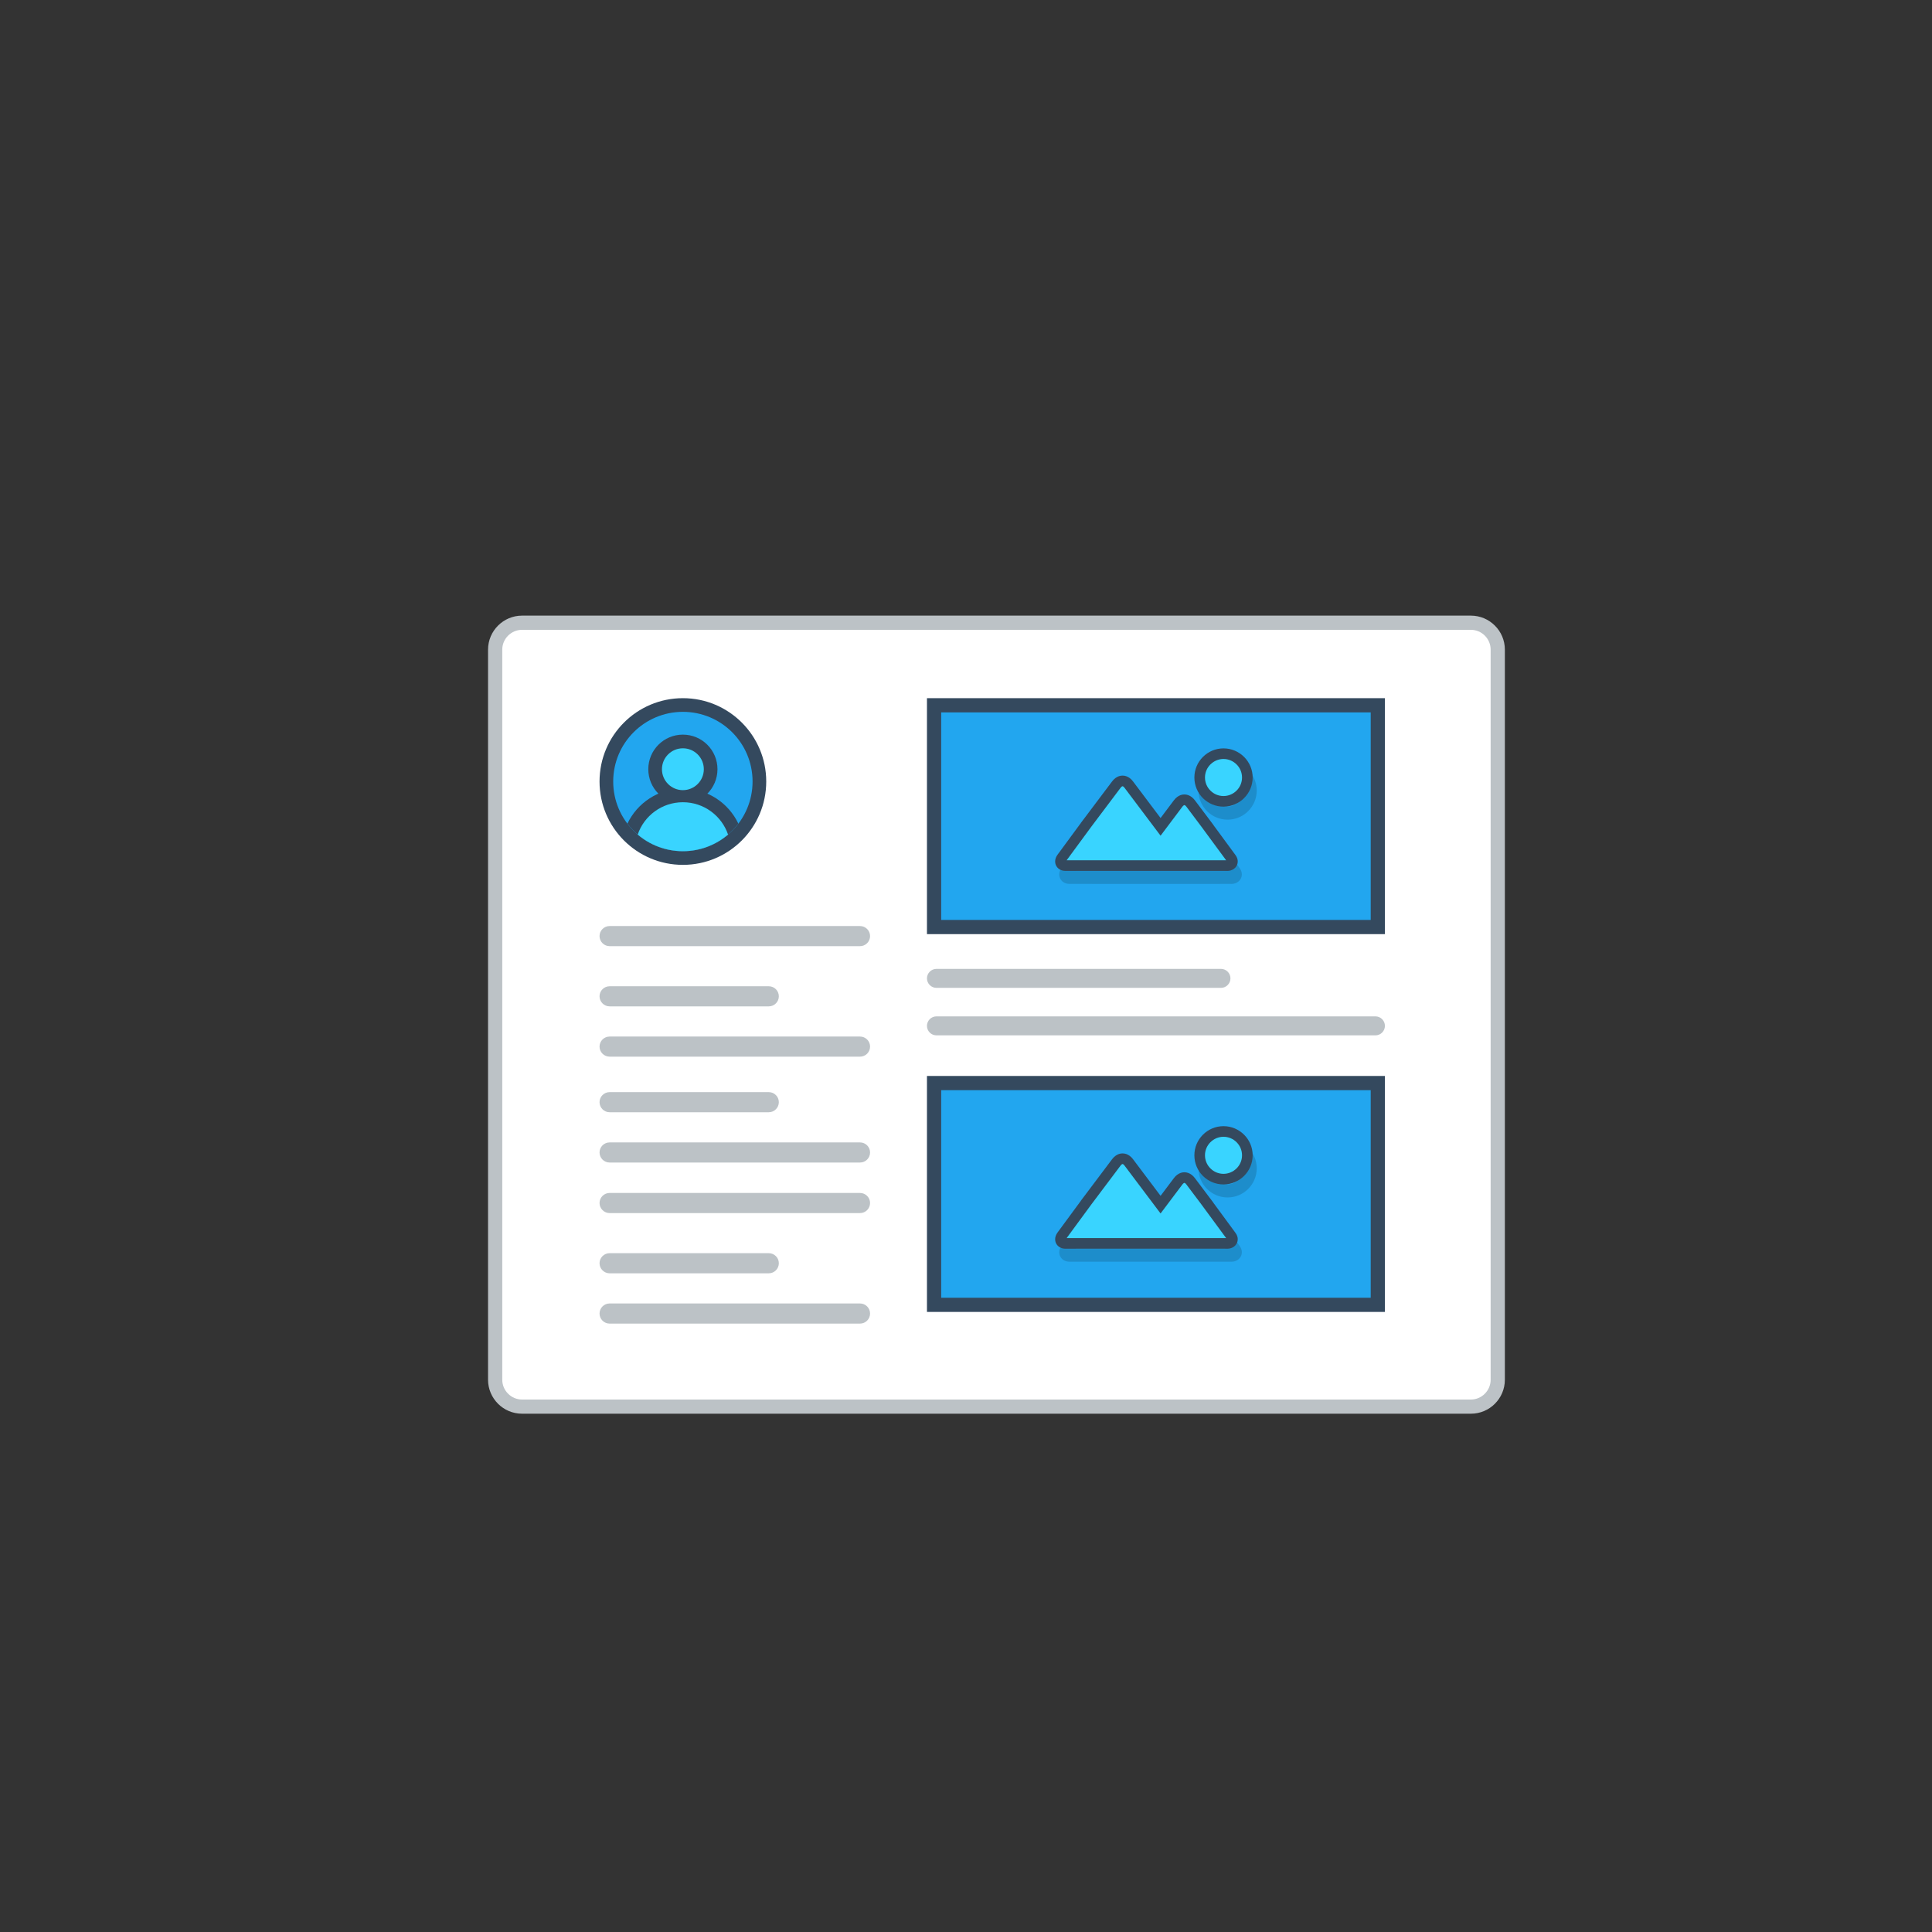 <?xml version="1.0" encoding="utf-8"?>
<!-- Generator: Adobe Illustrator 15.1.0, SVG Export Plug-In . SVG Version: 6.00 Build 0)  -->
<!DOCTYPE svg PUBLIC "-//W3C//DTD SVG 1.0//EN" "http://www.w3.org/TR/2001/REC-SVG-20010904/DTD/svg10.dtd">
<svg version="1.0" id="Layer_1" xmlns="http://www.w3.org/2000/svg" xmlns:xlink="http://www.w3.org/1999/xlink" x="0px" y="0px"
	 width="800px" height="800px" viewBox="0 0 800 800" enable-background="new 0 0 800 800" xml:space="preserve">
<rect x="0" y="0" width="800" height="800" fill="#333333" stroke="none"/>
<g>
	<!-- <path fill="#BCC2C6" d="M218.307,207.445h388.618c4.453,0,8.514,1.826,11.447,4.76v0.017c2.935,2.934,4.759,6.985,4.759,11.437
		v345.522c0,4.452-1.824,8.503-4.759,11.438v0.017c-2.934,2.935-6.994,4.751-11.447,4.751H218.307
		c-4.462,0-8.521-1.816-11.446-4.751v-0.017c-2.935-2.935-4.769-6.985-4.769-11.438V223.659c0-4.452,1.834-8.503,4.769-11.437
		v-0.017C209.786,209.271,213.845,207.445,218.307,207.445"/>
	<path fill="#EBEFF0" d="M617.246,223.659v345.522c0,6.519-4.536,10.338-10.321,10.338H218.307c-5.786,0-10.329-3.719-10.329-10.338
		V223.659c0-6.744,4.568-10.329,10.329-10.329h388.618C612.71,213.33,617.246,217.04,617.246,223.659"/> -->
	<path fill="#BCC2C6" d="M216.163,254.919h392.897c3.877,0,7.394,1.576,9.936,4.126c2.55,2.543,4.135,6.069,4.135,9.946v302.341
		c0,3.868-1.585,7.386-4.135,9.937c-2.542,2.551-6.059,4.117-9.936,4.117H216.163c-3.867,0-7.387-1.566-9.937-4.117
		c-2.551-2.551-4.135-6.068-4.135-9.937V268.991c0-3.876,1.584-7.403,4.135-9.946C208.776,256.495,212.296,254.919,216.163,254.919"
		/>
	<path fill-rule="evenodd" clip-rule="evenodd" fill="#FFFFFF" d="M216.163,260.796c-2.176,0-4.234,0.875-5.775,2.409
		c-1.544,1.542-2.41,3.609-2.41,5.786v302.341c0,2.167,0.866,4.234,2.41,5.769c1.541,1.551,3.6,2.418,5.775,2.418h392.897
		c2.184,0,4.243-0.867,5.784-2.418c1.535-1.534,2.401-3.602,2.401-5.769V268.991c0-2.185-0.866-4.244-2.401-5.786
		c-1.541-1.542-3.617-2.409-5.784-2.409H216.163z"/>
	<!-- <path fill-rule="evenodd" clip-rule="evenodd" fill="#94A4A5" d="M558.492,227.418c4.135,0,7.495,3.352,7.495,7.486
		c0,4.135-3.36,7.495-7.495,7.495c-4.134,0-7.484-3.36-7.484-7.495C551.008,230.77,554.358,227.418,558.492,227.418
		 M582.018,227.418c4.135,0,7.485,3.352,7.485,7.486c0,4.135-3.351,7.495-7.485,7.495s-7.484-3.36-7.484-7.495
		C574.533,230.77,577.883,227.418,582.018,227.418z M534.978,227.418c4.133,0,7.493,3.352,7.493,7.486
		c0,4.135-3.36,7.495-7.493,7.495c-4.135,0-7.495-3.36-7.495-7.495C527.482,230.77,530.852,227.418,534.978,227.418z"/> -->
	<path fill-rule="evenodd" clip-rule="evenodd" fill="#BCC2C6" d="M252.425,539.738h103.702c2.282,0,4.151,1.884,4.151,4.167l0,0
		c0,2.302-1.869,4.169-4.151,4.169H252.425c-2.3,0-4.168-1.867-4.168-4.169l0,0C248.257,541.622,250.125,539.738,252.425,539.738"/>
	<path fill-rule="evenodd" clip-rule="evenodd" fill="#BCC2C6" d="M252.425,518.915h65.907c2.299,0,4.167,1.866,4.167,4.168l0,0
		c0,2.284-1.868,4.167-4.167,4.167h-65.907c-2.3,0-4.168-1.883-4.168-4.167l0,0C248.257,520.781,250.125,518.915,252.425,518.915"/>
	<path fill-rule="evenodd" clip-rule="evenodd" fill="#BCC2C6" d="M252.425,473.05h103.702c2.282,0,4.151,1.875,4.151,4.16v0.007
		c0,2.285-1.869,4.16-4.151,4.16H252.425c-2.3,0-4.168-1.875-4.168-4.16v-0.007C248.257,474.925,250.125,473.05,252.425,473.05"/>
	<path fill-rule="evenodd" clip-rule="evenodd" fill="#BCC2C6" d="M252.425,493.981h103.702c2.282,0,4.151,1.866,4.151,4.16l0,0
		c0,2.292-1.869,4.168-4.151,4.168H252.425c-2.3,0-4.168-1.876-4.168-4.168l0,0C248.257,495.848,250.125,493.981,252.425,493.981"/>
	<path fill-rule="evenodd" clip-rule="evenodd" fill="#BCC2C6" d="M252.425,452.226h65.907c2.299,0,4.167,1.867,4.167,4.16l0,0
		c0,2.292-1.868,4.169-4.167,4.169h-65.907c-2.3,0-4.168-1.877-4.168-4.169l0,0C248.257,454.093,250.125,452.226,252.425,452.226"/>
	<path fill-rule="evenodd" clip-rule="evenodd" fill="#BCC2C6" d="M252.425,429.21h103.702c2.282,0,4.151,1.875,4.151,4.167l0,0
		c0,2.294-1.869,4.161-4.151,4.161H252.425c-2.3,0-4.168-1.867-4.168-4.161l0,0C248.257,431.085,250.125,429.21,252.425,429.21"/>
	<path fill-rule="evenodd" clip-rule="evenodd" fill="#BCC2C6" d="M252.425,408.387h65.907c2.299,0,4.167,1.866,4.167,4.16l0,0
		c0,2.292-1.868,4.168-4.167,4.168h-65.907c-2.3,0-4.168-1.876-4.168-4.168l0,0C248.257,410.253,250.125,408.387,252.425,408.387"/>
	<path fill-rule="evenodd" clip-rule="evenodd" fill="#BCC2C6" d="M252.425,383.454h103.702c2.282,0,4.151,1.867,4.151,4.16l0,0
		c0,2.292-1.869,4.168-4.151,4.168H252.425c-2.3,0-4.168-1.875-4.168-4.168l0,0C248.257,385.321,250.125,383.454,252.425,383.454"/>
	<rect x="383.836" y="289.097" fill-rule="evenodd" clip-rule="evenodd" fill="#34495E" width="189.628" height="97.707"/>
	<rect x="389.721" y="294.982" fill="#22A6EF" width="177.858" height="85.945"/>
	<path opacity="0.15" d="M513.003,322.658c-1.191-1.192-2.85-1.934-4.676-1.934c-1.834,0-3.494,0.741-4.686,1.934
		c-1.2,1.192-1.934,2.851-1.934,4.685c0,1.826,0.742,3.476,1.934,4.676c1.201,1.192,2.852,1.934,4.686,1.934
		c1.826,0,3.484-0.742,4.676-1.934c1.192-1.192,1.935-2.851,1.935-4.676C514.938,325.509,514.195,323.851,513.003,322.658
		 M508.327,315.272c3.317,0,6.336,1.351,8.52,3.534l0.008,0.009c2.184,2.184,3.533,5.201,3.533,8.528
		c0,3.317-1.35,6.335-3.533,8.519l-0.008,0.009c-2.184,2.185-5.202,3.534-8.52,3.534c-3.334,0-6.353-1.35-8.537-3.534
		c-2.184-2.183-3.534-5.202-3.534-8.527c0-3.327,1.351-6.344,3.534-8.528l0.008-0.009
		C501.992,316.623,504.993,315.272,508.327,315.272z M502.541,344.849L502.541,344.849l0.083,0.117l1.535,2.034l-0.018,0.008
		l9.154,12.446c0.648,0.892,0.932,1.792,0.932,2.643h-0.016c0,0.658-0.166,1.275-0.45,1.8c-0.284,0.5-0.657,0.925-1.116,1.258
		c-0.75,0.559-1.719,0.868-2.701,0.868v-0.017l-23.009,0.008l-44.073-0.008c-1.057,0-1.983-0.3-2.691-0.826
		c-0.492-0.358-0.885-0.817-1.15-1.358h-0.008c-0.259-0.517-0.393-1.1-0.393-1.717h-0.018c0-0.909,0.318-1.884,1.002-2.8
		l9.645-13.122l-0.009-0.017l0.885-1.167l0.099-0.142h0.01l0.016-0.025l11.929-15.847c0.417-0.558,0.866-1.025,1.358-1.392
		c0.935-0.7,1.953-1.042,3.01-1.033c1.051,0,2.06,0.35,2.968,1.033c0.492,0.367,0.95,0.834,1.366,1.392l11.389,15.13l5.501-7.319
		c0.418-0.559,0.885-1.025,1.366-1.392c0.918-0.684,1.926-1.034,2.986-1.034c1.051-0.009,2.066,0.333,3,1.034
		c0.484,0.367,0.942,0.833,1.369,1.392l6.033,8.028L502.541,344.849z M507.368,360.579l-9.212-12.512l-0.382-0.534l-5.637-7.485
		l-0.008-0.017l-0.008,0.017l-6.369,8.46l-1.316,1.75l-2.168,2.893l-2.168-2.893l-1.316-1.75l-12.238-16.263l-0.016-0.025
		l-0.019,0.025l-11.552,15.363l-0.351,0.458l-9.194,12.512l41.521,0.009L507.368,360.579z"/>
	<path fill="#34495E" d="M506.625,309.887c3.319,0,6.335,1.352,8.521,3.535l0.01,0.008c2.191,2.185,3.542,5.194,3.542,8.52
		c0,3.327-1.351,6.335-3.542,8.52l-0.01,0.017c-2.186,2.176-5.201,3.526-8.521,3.526c-3.333,0-6.352-1.351-8.534-3.526
		c-2.177-2.184-3.526-5.201-3.526-8.537c0-3.326,1.35-6.335,3.526-8.52l0.016-0.008C500.29,311.238,503.301,309.887,506.625,309.887
		 M500.849,339.463L500.849,339.463l0.084,0.109l1.525,2.034l-0.017,0.017l9.152,12.446c0.651,0.892,0.935,1.792,0.935,2.634h-0.018
		c0.011,0.667-0.157,1.275-0.449,1.809c-0.276,0.5-0.658,0.925-1.117,1.259c-0.751,0.55-1.717,0.858-2.691,0.858v-0.008
		l-23.017,0.008l-44.066-0.008c-1.065,0-1.983-0.3-2.7-0.826c-0.482-0.359-0.875-0.825-1.15-1.368h-0.008
		c-0.257-0.516-0.391-1.092-0.391-1.717h-0.01c0-0.908,0.317-1.876,1-2.801l9.645-13.113l-0.015-0.017l0.883-1.167l0.107-0.15l0,0
		l0.025-0.017l11.921-15.847c0.418-0.566,0.875-1.026,1.366-1.393c0.935-0.7,1.95-1.042,3.002-1.042
		c1.06,0.008,2.067,0.358,2.976,1.042c0.492,0.367,0.951,0.834,1.359,1.393l11.388,15.129l5.509-7.327
		c0.418-0.55,0.875-1.017,1.359-1.384c0.916-0.692,1.935-1.042,2.984-1.042c1.059,0,2.068,0.341,3,1.042
		c0.483,0.358,0.951,0.826,1.367,1.384l6.037,8.036L500.849,339.463z"/>
	<path fill-rule="evenodd" clip-rule="evenodd" fill="#39D4FF" d="M506.625,314.28c-2.041,0-3.967,0.809-5.45,2.292l0.016-0.025
		c-1.44,1.451-2.234,3.36-2.234,5.402c0,2.043,0.801,3.977,2.252,5.419c1.443,1.451,3.367,2.25,5.417,2.25
		c2.034,0,3.97-0.8,5.452-2.292l-0.016,0.026c1.434-1.443,2.233-3.36,2.233-5.403c0-2.042-0.8-3.951-2.218-5.377l-0.041-0.041
		C510.595,315.089,508.659,314.28,506.625,314.28 M441.671,356.219l43.565,0.009l22.481-0.009l-10.328-14.029l-6.119-8.144
		c-0.133-0.184-0.3-0.367-0.492-0.509c-0.09-0.067-0.225-0.158-0.342-0.158c-0.132,0-0.258,0.083-0.349,0.158
		c-0.193,0.142-0.358,0.325-0.5,0.509l-9.02,11.995l-14.897-19.798c-0.142-0.192-0.309-0.375-0.492-0.517
		c-0.091-0.075-0.225-0.158-0.35-0.158c-0.125-0.009-0.25,0.083-0.352,0.158c-0.183,0.142-0.349,0.325-0.49,0.517l-11.996,15.938
		L441.671,356.219z"/>
	<path fill-rule="evenodd" clip-rule="evenodd" fill="#BCC2C6" d="M387.771,420.856H569.53c2.168,0,3.934,1.769,3.934,3.936l0,0
		c0,2.159-1.766,3.927-3.934,3.927H387.771c-2.168,0-3.936-1.768-3.936-3.927l0,0C383.836,422.625,385.604,420.856,387.771,420.856"
		/>
	<path fill-rule="evenodd" clip-rule="evenodd" fill="#BCC2C6" d="M387.771,401.192h117.804c2.168,0,3.928,1.767,3.928,3.927l0,0
		c0,2.168-1.76,3.935-3.928,3.935H387.771c-2.168,0-3.936-1.767-3.936-3.935l0,0C383.836,402.959,385.604,401.192,387.771,401.192"
		/>
	<rect x="383.836" y="445.532" fill-rule="evenodd" clip-rule="evenodd" fill="#34495E" width="189.628" height="97.707"/>
	<rect x="389.721" y="451.418" fill="#22A6EF" width="177.858" height="85.954"/>
	<path opacity="0.15" d="M513.003,479.093c-1.191-1.192-2.85-1.933-4.676-1.933c-1.834,0-3.494,0.74-4.686,1.933
		c-1.2,1.192-1.934,2.852-1.934,4.677c0,1.834,0.742,3.484,1.934,4.677c1.201,1.2,2.852,1.942,4.686,1.942
		c1.826,0,3.484-0.742,4.676-1.935c1.192-1.191,1.935-2.851,1.935-4.685C514.938,481.944,514.195,480.285,513.003,479.093
		 M508.327,471.708c3.317,0,6.336,1.351,8.52,3.534l0.008,0.008c2.184,2.185,3.533,5.202,3.533,8.52c0,3.326-1.35,6.345-3.533,8.527
		l-0.008,0.009c-2.184,2.185-5.202,3.535-8.52,3.535c-3.334,0-6.353-1.351-8.537-3.535c-2.184-2.185-3.534-5.202-3.534-8.536
		c0-3.317,1.351-6.335,3.534-8.52l0.008-0.008C501.992,473.059,504.993,471.708,508.327,471.708z M502.541,501.284L502.541,501.284
		l0.083,0.107l1.535,2.034l-0.018,0.018l9.154,12.453c0.648,0.885,0.932,1.784,0.932,2.636h-0.016c0,0.666-0.166,1.283-0.45,1.8
		c-0.284,0.499-0.657,0.934-1.116,1.267c-0.75,0.55-1.719,0.851-2.701,0.851l0,0h-23.009h-44.073c-1.057,0-1.983-0.301-2.691-0.834
		c-0.492-0.35-0.885-0.817-1.15-1.351h-0.008c-0.259-0.517-0.393-1.099-0.393-1.732h-0.018c0-0.901,0.318-1.869,1.002-2.802
		l9.645-13.112l-0.009-0.017l0.885-1.168l0.099-0.142h0.01l0.016-0.024l11.929-15.847c0.417-0.559,0.866-1.025,1.358-1.393
		c0.935-0.701,1.953-1.043,3.01-1.043c1.051,0.01,2.06,0.359,2.968,1.043c0.492,0.367,0.95,0.834,1.366,1.393l11.389,15.13
		l5.501-7.319c0.418-0.56,0.885-1.025,1.366-1.392c0.918-0.684,1.926-1.035,2.986-1.042c1.051,0,2.066,0.342,3,1.042
		c0.484,0.366,0.942,0.825,1.369,1.392l6.033,8.027L502.541,501.284z M507.368,517.015l-9.212-12.513l-0.382-0.533l-5.637-7.487
		l-0.008-0.016l-0.008,0.016l-6.369,8.462l-1.316,1.75l-2.168,2.885l-2.168-2.885l-1.316-1.75l-12.238-16.263l-0.016-0.018
		l-0.019,0.018l-11.552,15.354l-0.351,0.467l-9.194,12.513l41.521,0.017L507.368,517.015z"/>
	<path fill="#34495E" d="M506.625,466.321c3.319,0,6.335,1.353,8.521,3.535l0.01,0.009c2.191,2.185,3.542,5.193,3.542,8.52
		c0,3.327-1.351,6.336-3.542,8.521l-0.01,0.007c-2.186,2.185-5.201,3.535-8.521,3.535c-3.333,0-6.352-1.351-8.534-3.535
		c-2.177-2.175-3.526-5.193-3.526-8.527c0-3.326,1.35-6.335,3.526-8.52l0.016-0.009C500.29,467.674,503.301,466.321,506.625,466.321
		 M500.849,495.898L500.849,495.898l0.084,0.109l1.525,2.033l-0.017,0.018l9.152,12.453c0.651,0.884,0.935,1.784,0.935,2.634h-0.018
		c0.011,0.667-0.157,1.268-0.449,1.802c-0.276,0.5-0.658,0.933-1.117,1.267c-0.751,0.55-1.717,0.851-2.691,0.851l0,0h-23.017H441.17
		c-1.065,0-1.983-0.317-2.7-0.834c-0.482-0.351-0.875-0.817-1.15-1.367h-0.008c-0.257-0.5-0.391-1.084-0.391-1.718h-0.01
		c0-0.898,0.317-1.866,1-2.801l9.645-13.113l-0.015-0.016l0.883-1.167l0.107-0.15l0.025-0.024l11.921-15.847
		c0.418-0.56,0.875-1.018,1.366-1.384c0.935-0.701,1.95-1.052,3.002-1.042c1.06,0.008,2.067,0.358,2.976,1.042
		c0.492,0.366,0.951,0.834,1.359,1.384l11.388,15.137l5.509-7.326c0.418-0.551,0.875-1.017,1.359-1.385
		c0.916-0.683,1.935-1.041,2.984-1.041c1.059,0,2.068,0.342,3,1.041c0.483,0.368,0.951,0.827,1.367,1.385l6.037,8.036
		L500.849,495.898z"/>
	<path fill-rule="evenodd" clip-rule="evenodd" fill="#39D4FF" d="M506.625,470.716c-2.041,0-3.967,0.809-5.45,2.292l0.016-0.025
		c-1.44,1.442-2.234,3.359-2.234,5.402c0,2.041,0.801,3.977,2.252,5.419c1.443,1.45,3.367,2.25,5.417,2.25
		c2.034,0,3.97-0.81,5.452-2.292l-0.016,0.024c1.434-1.441,2.233-3.36,2.233-5.401c0-2.043-0.8-3.96-2.218-5.377l-0.041-0.042
		C510.595,471.524,508.659,470.716,506.625,470.716 M441.671,512.662h43.565h22.481l-10.328-14.046l-6.119-8.136
		c-0.133-0.185-0.3-0.366-0.492-0.517c-0.09-0.067-0.225-0.15-0.342-0.15c-0.132,0-0.258,0.083-0.349,0.157
		c-0.193,0.144-0.358,0.325-0.5,0.51l-9.02,11.994l-14.897-19.797c-0.142-0.191-0.309-0.375-0.492-0.517
		c-0.091-0.076-0.225-0.158-0.35-0.158s-0.25,0.082-0.352,0.158c-0.183,0.134-0.349,0.325-0.49,0.509l-11.996,15.946
		L441.671,512.662z"/>
	<!-- <path fill-rule="evenodd" clip-rule="evenodd" fill="#94A4A5" d="M457.077,230.078c-1.109-2.251-3.46-2.901-5.736-2.901
		c-2.684,0.025-5.635,1.25-5.635,4.252c0,3.268,2.751,4.059,5.719,4.417c1.934,0.201,3.376,0.767,3.376,2.143
		c0,1.576-1.625,2.185-3.35,2.185c-1.778,0-3.461-0.709-4.104-2.309l-2.292,1.183c1.085,2.668,3.377,3.584,6.353,3.584
		c3.25,0,6.118-1.4,6.118-4.643c0-3.476-2.834-4.268-5.869-4.644c-1.75-0.208-3.251-0.566-3.251-1.833
		c0-1.084,0.984-1.935,3.019-1.935c1.584,0,2.959,0.792,3.459,1.618L457.077,230.078z M427.49,230.261h3.002
		c3.159,0,4.493,2.276,4.56,4.552c0.06,2.376-1.25,4.793-4.56,4.793h-3.002V230.261z M430.492,227.66c-1.792,0-3.934,0-5.726,0
		v14.596c1.792,0,3.934,0,5.726,0c5.095,0,7.345-3.726,7.286-7.428C437.72,231.22,435.486,227.66,430.492,227.66z M416.53,239.548
		h-8.187v-3.293h7.896v-2.559h-7.896v-3.369h8.187v-2.667h-10.912c0,4.86,0,9.745,0,14.596h10.912V239.548z M397.239,239.548h-8.185
		v-3.293h7.884v-2.559h-7.884v-3.369h8.185v-2.667h-10.912c0,4.86,0,9.745,0,14.596h10.912V239.548z M370.447,242.256v-5.393h7.304
		v-2.542h-7.304v-3.977h7.72v-2.642h-10.471v14.554H370.447z"/> -->
	<path fill-rule="evenodd" clip-rule="evenodd" fill="#34495E" d="M282.769,289.097c19.057,0,34.512,15.455,34.512,34.511
		c0,19.057-15.455,34.512-34.512,34.512s-34.512-15.455-34.512-34.512C248.257,304.552,263.712,289.097,282.769,289.097"/>
	<path fill="#22A6EF" d="M282.769,294.757c15.938,0,28.852,12.921,28.852,28.851c0,15.939-12.913,28.852-28.852,28.852
		c-15.938,0-28.851-12.912-28.851-28.852C253.918,307.679,266.831,294.757,282.769,294.757"/>
	<path fill-rule="evenodd" clip-rule="evenodd" fill="#34495E" d="M282.769,326.526c10.137,0,18.89,5.944,22.974,14.53
		c-5.268,6.928-13.604,11.404-22.974,11.404c-9.378,0-17.706-4.476-22.974-11.404C263.872,332.47,272.623,326.526,282.769,326.526"
		/>
	<path fill-rule="evenodd" clip-rule="evenodd" fill="#34495E" d="M282.769,304.194c7.911,0,14.322,6.41,14.322,14.321
		c0,7.911-6.411,14.33-14.322,14.33c-7.918,0-14.322-6.419-14.322-14.33C268.446,310.604,274.851,304.194,282.769,304.194"/>
	<path fill-rule="evenodd" clip-rule="evenodd" fill="#39D4FF" d="M282.769,309.854c4.785,0,8.67,3.876,8.67,8.661
		c0,4.793-3.885,8.669-8.67,8.669c-4.784,0-8.669-3.876-8.669-8.669C274.1,313.73,277.984,309.854,282.769,309.854"/>
	<path fill-rule="evenodd" clip-rule="evenodd" fill="#39D4FF" d="M282.769,332.187c8.688,0,16.055,5.602,18.706,13.388
		c-5.034,4.293-11.569,6.885-18.706,6.885c-7.135,0-13.672-2.592-18.706-6.885C266.714,337.788,274.081,332.187,282.769,332.187"/>
</g>
<g>
	<path fill="#BCC2C6" d="M4955.596,207.445h388.612c4.461,0,8.521,1.826,11.453,4.76v0.017c2.936,2.934,4.76,6.985,4.76,11.437
		v345.522c0,4.452-1.824,8.503-4.76,11.438v0.017c-2.933,2.935-6.992,4.751-11.453,4.751h-388.612
		c-4.466,0-8.518-1.816-11.452-4.751v-0.017c-2.936-2.935-4.761-6.985-4.761-11.438V223.659c0-4.452,1.825-8.503,4.761-11.437
		v-0.017C4947.078,209.271,4951.13,207.445,4955.596,207.445"/>
	<path fill="#EBEFF0" d="M5354.538,223.659v345.522c0,6.519-4.536,10.338-10.33,10.338h-388.612
		c-5.784,0-10.327-3.719-10.327-10.338V223.659c0-6.744,4.559-10.329,10.327-10.329h388.612
		C5349.993,213.33,5354.538,217.04,5354.538,223.659"/>
	<path fill="#34495E" d="M4953.454,254.919h392.896c3.877,0,7.394,1.576,9.938,4.126c2.551,2.543,4.133,6.069,4.133,9.946v302.341
		c0,3.868-1.582,7.386-4.133,9.937c-2.544,2.551-6.061,4.117-9.938,4.117h-392.896c-3.866,0-7.395-1.566-9.938-4.117
		c-2.549-2.551-4.134-6.068-4.134-9.937V268.991c0-3.876,1.585-7.403,4.134-9.946
		C4946.06,256.495,4949.588,254.919,4953.454,254.919"/>
	<path fill-rule="evenodd" clip-rule="evenodd" fill="#FFFFFF" d="M4953.454,260.796c-2.176,0-4.244,0.875-5.785,2.409
		c-1.535,1.542-2.409,3.609-2.409,5.786v302.341c0,2.167,0.874,4.234,2.409,5.769c1.541,1.551,3.609,2.418,5.785,2.418h392.896
		c2.175,0,4.244-0.867,5.777-2.418c1.542-1.534,2.41-3.602,2.41-5.769V268.991c0-2.185-0.868-4.244-2.41-5.786
		c-1.533-1.542-3.608-2.409-5.777-2.409H4953.454z"/>
	<path fill-rule="evenodd" clip-rule="evenodd" fill="#94A4A5" d="M5295.784,227.418c4.135,0,7.493,3.352,7.493,7.486
		c0,4.135-3.35,7.495-7.493,7.495c-4.135,0-7.486-3.36-7.486-7.495C5288.298,230.77,5291.649,227.418,5295.784,227.418
		 M5319.308,227.418c4.136,0,7.486,3.352,7.486,7.486c0,4.135-3.351,7.495-7.486,7.495c-4.135,0-7.493-3.36-7.493-7.495
		C5311.814,230.77,5315.173,227.418,5319.308,227.418z M5272.27,227.418c4.134,0,7.484,3.352,7.484,7.486
		c0,4.135-3.351,7.495-7.484,7.495c-4.135,0-7.495-3.36-7.495-7.495C5264.774,230.77,5268.135,227.418,5272.27,227.418z"/>
	<rect x="4993.884" y="291.739" fill-rule="evenodd" clip-rule="evenodd" fill="#34495E" width="69.023" height="69.023"/>
	<rect x="4999.546" y="297.4" fill="#22A6EF" width="57.699" height="57.703"/>
	<path fill-rule="evenodd" clip-rule="evenodd" fill="#34495E" d="M5028.396,329.161c14.037,0,25.418,11.387,25.418,25.424
		l-0.01,0.518h-50.824l-0.008-0.518C5002.972,340.547,5014.35,329.161,5028.396,329.161"/>
	<path fill-rule="evenodd" clip-rule="evenodd" fill="#34495E" d="M5028.396,306.828c7.91,0,14.329,6.411,14.329,14.33
		c0,7.912-6.419,14.331-14.329,14.331c-7.92,0-14.33-6.419-14.33-14.331C5014.065,313.238,5020.476,306.828,5028.396,306.828"/>
	<path fill-rule="evenodd" clip-rule="evenodd" fill="#39D4FF" d="M5028.396,312.488c4.784,0,8.661,3.885,8.661,8.669
		c0,4.786-3.877,8.67-8.661,8.67c-4.785,0-8.67-3.885-8.67-8.67C5019.726,316.373,5023.61,312.488,5028.396,312.488"/>
	<path fill-rule="evenodd" clip-rule="evenodd" fill="#39D4FF" d="M5028.396,334.829c10.911,0,19.756,8.845,19.756,19.756
		l-0.008,0.518h-39.505l-0.009-0.518C5008.63,343.673,5017.483,334.829,5028.396,334.829"/>
	<path fill-rule="evenodd" clip-rule="evenodd" fill="#BCC2C6" d="M5001.137,404.702h54.511c2.166,0,3.926-1.767,3.926-3.927l0,0
		c0-2.167-1.76-3.934-3.926-3.934h-54.511c-2.16,0-3.927,1.767-3.927,3.934l0,0C4997.21,402.936,4998.977,404.702,5001.137,404.702"
		/>
	<path fill-rule="evenodd" clip-rule="evenodd" fill="#BCC2C6" d="M4993.075,384.946h70.643c2.157,0,3.924-1.768,3.924-3.935l0,0
		c0-2.159-1.767-3.926-3.924-3.926h-70.643c-2.168,0-3.936,1.768-3.936,3.926l0,0
		C4989.14,383.178,4990.907,384.946,4993.075,384.946"/>
	<rect x="5115.392" y="291.739" fill-rule="evenodd" clip-rule="evenodd" fill="#34495E" width="69.021" height="69.023"/>
	<rect x="5121.052" y="297.4" fill="#22A6EF" width="57.703" height="57.703"/>
	<path fill-rule="evenodd" clip-rule="evenodd" fill="#34495E" d="M5149.902,329.161c14.038,0,25.416,11.387,25.416,25.424v0.518
		h-50.832l-0.009-0.518C5124.478,340.547,5135.864,329.161,5149.902,329.161"/>
	<path fill-rule="evenodd" clip-rule="evenodd" fill="#34495E" d="M5149.902,306.828c7.911,0,14.329,6.411,14.329,14.33
		c0,7.912-6.418,14.331-14.329,14.331s-14.329-6.419-14.329-14.331C5135.573,313.238,5141.991,306.828,5149.902,306.828"/>
	<path fill-rule="evenodd" clip-rule="evenodd" fill="#39D4FF" d="M5149.902,312.488c4.784,0,8.671,3.885,8.671,8.669
		c0,4.786-3.887,8.67-8.671,8.67s-8.669-3.885-8.669-8.67C5141.233,316.373,5145.118,312.488,5149.902,312.488"/>
	<path fill-rule="evenodd" clip-rule="evenodd" fill="#39D4FF" d="M5149.902,334.829c10.913,0,19.757,8.845,19.757,19.756
		l-0.01,0.518h-39.504v-0.518C5130.146,343.673,5138.989,334.829,5149.902,334.829"/>
	<path fill-rule="evenodd" clip-rule="evenodd" fill="#BCC2C6" d="M5122.651,404.702h54.502c2.168,0,3.936-1.767,3.936-3.927l0,0
		c0-2.167-1.768-3.934-3.936-3.934h-54.502c-2.166,0-3.934,1.767-3.934,3.934l0,0
		C5118.718,402.936,5120.485,404.702,5122.651,404.702"/>
	<path fill-rule="evenodd" clip-rule="evenodd" fill="#BCC2C6" d="M5114.583,384.946h70.639c2.16,0,3.927-1.768,3.927-3.935l0,0
		c0-2.159-1.767-3.926-3.927-3.926h-70.639c-2.16,0-3.927,1.768-3.927,3.926l0,0
		C5110.656,383.178,5112.423,384.946,5114.583,384.946"/>
	<rect x="5236.897" y="291.739" fill-rule="evenodd" clip-rule="evenodd" fill="#34495E" width="69.023" height="69.023"/>
	<rect x="5242.56" y="297.4" fill="#22A6EF" width="57.699" height="57.703"/>
	<path fill-rule="evenodd" clip-rule="evenodd" fill="#34495E" d="M5271.409,329.161c14.037,0,25.426,11.387,25.426,25.424
		l-0.008,0.518h-50.835l-0.008-0.518C5245.984,340.547,5257.372,329.161,5271.409,329.161"/>
	<path fill-rule="evenodd" clip-rule="evenodd" fill="#34495E" d="M5271.409,306.828c7.91,0,14.33,6.411,14.33,14.33
		c0,7.912-6.42,14.331-14.33,14.331s-14.33-6.419-14.33-14.331C5257.079,313.238,5263.499,306.828,5271.409,306.828"/>
	<path fill-rule="evenodd" clip-rule="evenodd" fill="#39D4FF" d="M5271.409,312.488c4.785,0,8.67,3.885,8.67,8.669
		c0,4.786-3.885,8.67-8.67,8.67s-8.67-3.885-8.67-8.67C5262.739,316.373,5266.624,312.488,5271.409,312.488"/>
	<path fill-rule="evenodd" clip-rule="evenodd" fill="#39D4FF" d="M5271.409,334.829c10.912,0,19.757,8.845,19.757,19.756v0.518
		h-39.514v-0.518C5251.652,343.673,5260.497,334.829,5271.409,334.829"/>
	<path fill-rule="evenodd" clip-rule="evenodd" fill="#BCC2C6" d="M5244.159,404.702h54.502c2.166,0,3.934-1.767,3.934-3.927l0,0
		c0-2.167-1.768-3.934-3.934-3.934h-54.502c-2.168,0-3.936,1.767-3.936,3.934l0,0
		C5240.224,402.936,5241.991,404.702,5244.159,404.702"/>
	<path fill-rule="evenodd" clip-rule="evenodd" fill="#BCC2C6" d="M5236.089,384.946h70.643c2.155,0,3.924-1.768,3.924-3.935l0,0
		c0-2.159-1.769-3.926-3.924-3.926h-70.643c-2.157,0-3.926,1.768-3.926,3.926l0,0
		C5232.163,383.178,5233.932,384.946,5236.089,384.946"/>
	<rect x="4993.884" y="435.604" fill-rule="evenodd" clip-rule="evenodd" fill="#34495E" width="69.023" height="69.021"/>
	<rect x="4999.546" y="441.264" fill="#22A6EF" width="57.699" height="57.703"/>
	<path fill-rule="evenodd" clip-rule="evenodd" fill="#34495E" d="M5028.396,473.032c14.037,0,25.418,11.38,25.418,25.418
		l-0.01,0.517h-50.824l-0.008-0.517C5002.972,484.412,5014.35,473.032,5028.396,473.032"/>
	<path fill-rule="evenodd" clip-rule="evenodd" fill="#34495E" d="M5028.396,450.692c7.91,0,14.329,6.419,14.329,14.329
		c0,7.912-6.419,14.33-14.329,14.33c-7.92,0-14.33-6.418-14.33-14.33C5014.065,457.111,5020.476,450.692,5028.396,450.692"/>
	<path fill-rule="evenodd" clip-rule="evenodd" fill="#39D4FF" d="M5028.396,456.36c4.784,0,8.661,3.877,8.661,8.661
		c0,4.794-3.877,8.671-8.661,8.671c-4.785,0-8.67-3.877-8.67-8.671C5019.726,460.237,5023.61,456.36,5028.396,456.36"/>
	<path fill-rule="evenodd" clip-rule="evenodd" fill="#39D4FF" d="M5028.396,478.693c10.911,0,19.756,8.845,19.756,19.757
		l-0.008,0.517h-39.505l-0.009-0.517C5008.63,487.538,5017.483,478.693,5028.396,478.693"/>
	<path fill-rule="evenodd" clip-rule="evenodd" fill="#BCC2C6" d="M5001.137,548.575h54.511c2.166,0,3.926-1.769,3.926-3.936l0,0
		c0-2.15-1.76-3.935-3.926-3.935h-54.511c-2.16,0-3.927,1.784-3.927,3.935l0,0C4997.21,546.807,4998.977,548.575,5001.137,548.575"
		/>
	<path fill-rule="evenodd" clip-rule="evenodd" fill="#BCC2C6" d="M4993.075,528.818h70.643c2.157,0,3.924-1.769,3.924-3.935
		c0-2.167-1.767-3.936-3.924-3.936h-70.643c-2.168,0-3.936,1.769-3.936,3.936C4989.14,527.05,4990.907,528.818,4993.075,528.818"/>
	<rect x="5115.392" y="435.604" fill-rule="evenodd" clip-rule="evenodd" fill="#34495E" width="69.021" height="69.021"/>
	<rect x="5121.052" y="441.264" fill="#22A6EF" width="57.703" height="57.703"/>
	<path fill-rule="evenodd" clip-rule="evenodd" fill="#34495E" d="M5149.902,473.032c14.038,0,25.416,11.38,25.416,25.418v0.517
		h-50.832l-0.009-0.517C5124.478,484.412,5135.864,473.032,5149.902,473.032"/>
	<path fill-rule="evenodd" clip-rule="evenodd" fill="#34495E" d="M5149.902,450.692c7.911,0,14.329,6.419,14.329,14.329
		c0,7.912-6.418,14.33-14.329,14.33s-14.329-6.418-14.329-14.33C5135.573,457.111,5141.991,450.692,5149.902,450.692"/>
	<path fill-rule="evenodd" clip-rule="evenodd" fill="#39D4FF" d="M5149.902,456.36c4.784,0,8.671,3.877,8.671,8.661
		c0,4.794-3.887,8.671-8.671,8.671s-8.669-3.877-8.669-8.671C5141.233,460.237,5145.118,456.36,5149.902,456.36"/>
	<path fill-rule="evenodd" clip-rule="evenodd" fill="#39D4FF" d="M5149.902,478.693c10.913,0,19.757,8.845,19.757,19.757
		l-0.01,0.517h-39.504v-0.517C5130.146,487.538,5138.989,478.693,5149.902,478.693"/>
	<path fill-rule="evenodd" clip-rule="evenodd" fill="#BCC2C6" d="M5122.651,548.575h54.502c2.168,0,3.936-1.769,3.936-3.936l0,0
		c0-2.15-1.768-3.935-3.936-3.935h-54.502c-2.166,0-3.934,1.784-3.934,3.935l0,0
		C5118.718,546.807,5120.485,548.575,5122.651,548.575"/>
	<path fill-rule="evenodd" clip-rule="evenodd" fill="#BCC2C6" d="M5114.583,528.818h70.639c2.16,0,3.927-1.769,3.927-3.935
		c0-2.167-1.767-3.936-3.927-3.936h-70.639c-2.16,0-3.927,1.769-3.927,3.936C5110.656,527.05,5112.423,528.818,5114.583,528.818"/>
	<rect x="5236.897" y="435.604" fill-rule="evenodd" clip-rule="evenodd" fill="#34495E" width="69.023" height="69.021"/>
	<rect x="5242.56" y="441.264" fill="#22A6EF" width="57.699" height="57.703"/>
	<path fill-rule="evenodd" clip-rule="evenodd" fill="#34495E" d="M5271.409,473.032c14.037,0,25.426,11.38,25.426,25.418
		l-0.008,0.517h-50.835l-0.008-0.517C5245.984,484.412,5257.372,473.032,5271.409,473.032"/>
	<path fill-rule="evenodd" clip-rule="evenodd" fill="#34495E" d="M5271.409,450.692c7.91,0,14.33,6.419,14.33,14.329
		c0,7.912-6.42,14.33-14.33,14.33s-14.33-6.418-14.33-14.33C5257.079,457.111,5263.499,450.692,5271.409,450.692"/>
	<path fill-rule="evenodd" clip-rule="evenodd" fill="#39D4FF" d="M5271.409,456.36c4.785,0,8.67,3.877,8.67,8.661
		c0,4.794-3.885,8.671-8.67,8.671s-8.67-3.877-8.67-8.671C5262.739,460.237,5266.624,456.36,5271.409,456.36"/>
	<path fill-rule="evenodd" clip-rule="evenodd" fill="#39D4FF" d="M5271.409,478.693c10.912,0,19.757,8.845,19.757,19.757v0.517
		h-39.514v-0.517C5251.652,487.538,5260.497,478.693,5271.409,478.693"/>
	<path fill-rule="evenodd" clip-rule="evenodd" fill="#BCC2C6" d="M5244.159,548.575h54.502c2.166,0,3.934-1.769,3.934-3.936l0,0
		c0-2.15-1.768-3.935-3.934-3.935h-54.502c-2.168,0-3.936,1.784-3.936,3.935l0,0
		C5240.224,546.807,5241.991,548.575,5244.159,548.575"/>
	<path fill-rule="evenodd" clip-rule="evenodd" fill="#BCC2C6" d="M5236.089,528.818h70.643c2.155,0,3.924-1.769,3.924-3.935
		c0-2.167-1.769-3.936-3.924-3.936h-70.643c-2.157,0-3.926,1.769-3.926,3.936C5232.163,527.05,5233.932,528.818,5236.089,528.818"/>
	<path opacity="0.5" fill-rule="evenodd" clip-rule="evenodd" fill="#34495E" d="M4953.454,260.796
		c-2.176,0-4.244,0.875-5.785,2.409c-1.535,1.542-2.409,3.609-2.409,5.786v302.341c0,2.167,0.874,4.234,2.409,5.769
		c1.541,1.551,3.609,2.418,5.785,2.418h392.896c2.175,0,4.244-0.867,5.777-2.418c1.542-1.534,2.41-3.602,2.41-5.769V268.991
		c0-2.185-0.868-4.244-2.41-5.786c-1.533-1.542-3.608-2.409-5.777-2.409H4953.454z"/>
	<path fill="#34495E" d="M5028.753,318.257h242.299c2.391,0,4.56,0.976,6.127,2.542c1.574,1.576,2.55,3.743,2.55,6.136V513.38
		c0,2.401-0.976,4.567-2.55,6.135c-1.567,1.568-3.736,2.552-6.127,2.552h-242.299c-2.383,0-4.56-0.983-6.127-2.552
		c-1.574-1.567-2.549-3.733-2.549-6.135V326.935c0-2.393,0.975-4.56,2.549-6.136C5024.193,319.232,5026.37,318.257,5028.753,318.257
		"/>
	<path fill-rule="evenodd" clip-rule="evenodd" fill="#FFFFFF" d="M5028.753,324.134c-0.75,0-1.44,0.292-1.974,0.825
		c-0.526,0.525-0.816,1.226-0.816,1.976V513.38c0,0.75,0.29,1.451,0.816,1.983c0.533,0.517,1.224,0.817,1.974,0.817h242.299
		c0.74,0,1.441-0.301,1.969-0.817c0.53-0.532,0.822-1.233,0.822-1.983V326.935c0-0.75-0.292-1.451-0.822-1.976
		c-0.527-0.534-1.229-0.825-1.969-0.825H5028.753z"/>
	<path fill="#BCC2C6" d="M5124.511,479.136h-44.574c-1.717,0-3.275,0.708-4.4,1.833c-1.133,1.133-1.841,2.693-1.841,4.401
		c0,1.726,0.699,3.285,1.824,4.409l0.017,0.01c1.117,1.125,2.676,1.824,4.4,1.824h44.574c1.718,0,3.276-0.708,4.401-1.834
		c1.133-1.133,1.835-2.692,1.835-4.409c0-1.718-0.702-3.276-1.826-4.409C5127.796,479.835,5126.229,479.136,5124.511,479.136
		 M5079.937,473.025h44.574c3.393,0,6.476,1.391,8.712,3.625l0.015,0.009c2.236,2.242,3.619,5.327,3.619,8.711
		c0,3.401-1.383,6.494-3.619,8.729c-2.24,2.234-5.324,3.625-8.727,3.625h-44.574c-3.384,0-6.469-1.391-8.711-3.625l-0.008-0.009
		l-0.008-0.009c-2.235-2.241-3.619-5.326-3.619-8.711c0-3.394,1.384-6.485,3.619-8.72
		C5073.453,474.416,5076.536,473.025,5079.937,473.025z"/>
	<path fill="#34495E" d="M5077.512,467.982h44.581c3.385,0,6.469,1.384,8.703,3.625l0.017,0.008
		c2.234,2.243,3.628,5.318,3.628,8.711c0,3.403-1.394,6.486-3.628,8.721c-2.233,2.242-5.327,3.625-8.72,3.625h-44.581
		c-3.384,0-6.468-1.383-8.711-3.625h-0.007v-0.009c-2.244-2.243-3.629-5.326-3.629-8.712c0-3.401,1.385-6.484,3.629-8.719
		C5071.026,469.366,5074.11,467.982,5077.512,467.982"/>
	<path fill="#27CABF" d="M5122.093,471.658c2.303,0,4.502,0.908,6.127,2.533c1.627,1.634,2.543,3.835,2.543,6.135
		c0,2.302-0.916,4.502-2.551,6.127c-1.625,1.625-3.816,2.544-6.119,2.544h-44.581c-2.3,0-4.501-0.901-6.127-2.534l-0.009-0.01
		c-1.634-1.625-2.535-3.825-2.535-6.127c0-2.3,0.919-4.501,2.544-6.126c1.626-1.625,3.827-2.542,6.127-2.542H5122.093z"/>
	<path fill="#51F4E9" d="M5122.093,471.658c2.303,0,4.502,0.908,6.127,2.533c1.627,1.634,2.543,3.835,2.543,6.135
		c0,0.592-0.059,1.176-0.184,1.743c-0.333-1.65-1.15-3.168-2.359-4.377c-1.625-1.633-3.824-2.543-6.127-2.543h-44.581
		c-2.3,0-4.501,0.918-6.127,2.543c-1.208,1.209-2.026,2.733-2.368,4.385c-0.115-0.566-0.176-1.159-0.176-1.751
		c0-2.3,0.919-4.501,2.544-6.126c1.626-1.625,3.827-2.542,6.127-2.542H5122.093z"/>
	<path fill="#BCC2C6" d="M5222.293,479.136h-44.581c-1.711,0-3.268,0.708-4.4,1.833c-1.134,1.133-1.836,2.693-1.836,4.401
		c0,1.726,0.702,3.285,1.826,4.409l0.01,0.01c1.124,1.125,2.684,1.824,4.4,1.824h44.581c1.71,0,3.27-0.708,4.402-1.834
		c1.133-1.133,1.833-2.692,1.833-4.409c0-1.718-0.7-3.276-1.825-4.409C5225.569,479.835,5224.009,479.136,5222.293,479.136
		 M5177.712,473.025h44.581c3.394,0,6.469,1.391,8.712,3.625l0.008,0.009c2.235,2.242,3.627,5.327,3.627,8.711
		c0,3.401-1.392,6.494-3.627,8.729c-2.234,2.234-5.326,3.625-8.72,3.625h-44.581c-3.385,0-6.469-1.391-8.712-3.625v-0.009
		l-0.007-0.009c-2.235-2.241-3.627-5.326-3.627-8.711c0-3.394,1.392-6.485,3.627-8.72
		C5171.226,474.416,5174.31,473.025,5177.712,473.025z"/>
	<path fill="#34495E" d="M5175.286,467.982h44.582c3.392,0,6.469,1.384,8.711,3.625l0.009,0.008
		c2.242,2.243,3.625,5.318,3.625,8.711c0,3.403-1.383,6.486-3.625,8.721c-2.234,2.242-5.319,3.625-8.72,3.625h-44.582
		c-3.377,0-6.461-1.383-8.703-3.625h-0.008l-0.009-0.009c-2.233-2.243-3.628-5.326-3.628-8.712c0-3.401,1.395-6.484,3.628-8.719
		C5168.808,469.366,5171.894,467.982,5175.286,467.982"/>
	<path fill="#F65C4C" d="M5219.868,471.658c2.3,0,4.5,0.908,6.133,2.533c1.627,1.634,2.537,3.835,2.537,6.135
		c0,2.302-0.918,4.502-2.543,6.127c-1.627,1.625-3.827,2.544-6.127,2.544h-44.582c-2.301,0-4.493-0.901-6.119-2.534l-0.018-0.01
		c-1.625-1.625-2.532-3.825-2.532-6.127c0-2.3,0.915-4.501,2.55-6.126c1.626-1.625,3.818-2.542,6.119-2.542H5219.868z"/>
	<path fill="#FF7C6C" d="M5219.868,471.658c2.3,0,4.5,0.908,6.133,2.533c1.627,1.634,2.537,3.835,2.537,6.135
		c0,0.592-0.059,1.176-0.176,1.743c-0.344-1.65-1.16-3.168-2.361-4.377c-1.633-1.633-3.833-2.543-6.133-2.543h-44.582
		c-2.301,0-4.493,0.918-6.119,2.543c-1.217,1.209-2.027,2.733-2.367,4.385c-0.125-0.566-0.183-1.159-0.183-1.751
		c0-2.3,0.915-4.501,2.55-6.126c1.626-1.625,3.818-2.542,6.119-2.542H5219.868z"/>
	<path fill-rule="evenodd" clip-rule="evenodd" fill="#FFFFFF" d="M5313.698,280.735l6.228,6.219l6.218-6.219
		c1.527-1.533,4.027-1.533,5.561,0l0,0c1.525,1.526,1.525,4.027,0,5.562l-6.218,6.218l6.218,6.227c1.525,1.526,1.525,4.026,0,5.552
		v0.008c-1.533,1.526-4.033,1.526-5.561,0l-6.218-6.227l-6.228,6.227c-1.524,1.526-4.027,1.526-5.552,0v-0.008
		c-1.534-1.525-1.534-4.026,0-5.552l6.218-6.227l-6.226-6.218c-1.526-1.535-1.526-4.035,0-5.562h0.008
		C5309.671,279.202,5312.174,279.202,5313.698,280.735"/>
	<path fill-rule="evenodd" clip-rule="evenodd" fill="#94A4A5" d="M5219.3,236.513l-6.66-8.436h-2.076v13.604h2.561v-9.178
		l7.143,9.178h1.594v-13.604h-2.561V236.513z M5199.536,230.153c3.209,0,4.484,2.559,4.441,4.851
		c-0.031,2.226-1.232,4.635-4.441,4.635c-3.202,0-4.402-2.385-4.461-4.618C5195.019,232.728,5196.334,230.153,5199.536,230.153z
		 M5199.536,227.827c-4.693,0-6.987,3.584-6.987,7.152c0,3.577,2.218,7.011,6.987,7.011c4.776,0,6.926-3.518,6.969-7.027
		C5206.546,231.411,5204.211,227.827,5199.536,227.827z M5188.357,241.682v-13.604h-2.542v13.604H5188.357z M5175.386,241.682h2.559
		v-11.279h4.309v-2.325c-3.933,0-7.25,0-11.178,0v2.325h4.311V241.682z M5166.899,238.206c-0.893,0.892-2.225,1.375-3.408,1.375
		c-3.359,0-4.66-2.351-4.678-4.602c-0.024-2.268,1.391-4.709,4.678-4.709c1.184,0,2.383,0.408,3.275,1.275l1.71-1.643
		c-1.401-1.384-3.144-2.076-4.985-2.076c-4.912,0-7.22,3.602-7.203,7.152c0.017,3.535,2.158,7.011,7.203,7.011
		c1.957,0,3.759-0.642,5.16-2.017L5166.899,238.206z M5152.712,239.156h-7.628v-3.068h7.354v-2.384h-7.354v-3.143h7.628v-2.483
		h-10.17c0,4.535,0,9.078,0,13.604h10.17V239.156z M5135.69,236.513l-6.654-8.436h-2.082v13.604h2.566v-9.178l7.135,9.178h1.594
		v-13.604h-2.559V236.513z M5119.868,236.513l-6.652-8.436h-2.076v13.604h2.559v-9.178l7.146,9.178h1.593v-13.604h-2.568V236.513z
		 M5100.11,230.153c3.201,0,4.484,2.559,4.444,4.851c-0.043,2.226-1.243,4.635-4.444,4.635s-4.409-2.385-4.46-4.618
		C5095.594,232.728,5096.909,230.153,5100.11,230.153z M5100.11,227.827c-4.702,0-6.984,3.584-6.984,7.152
		c0,3.577,2.209,7.011,6.984,7.011c4.777,0,6.928-3.518,6.961-7.027C5107.113,231.411,5104.788,227.827,5100.11,227.827z
		 M5088.558,238.206c-0.893,0.892-2.234,1.375-3.41,1.375c-3.359,0-4.659-2.351-4.685-4.602c-0.018-2.268,1.399-4.709,4.685-4.709
		c1.176,0,2.384,0.408,3.277,1.275l1.708-1.643c-1.401-1.384-3.143-2.076-4.985-2.076c-4.91,0-7.218,3.602-7.201,7.152
		c0.015,3.535,2.15,7.011,7.201,7.011c1.959,0,3.759-0.642,5.16-2.017L5088.558,238.206z"/>
	<path fill-rule="evenodd" clip-rule="evenodd" fill="#34495E" d="M5149.902,365.597c19.056,0,34.511,15.455,34.511,34.511
		c0,19.057-15.455,34.512-34.511,34.512c-19.064,0-34.511-15.455-34.511-34.512C5115.392,381.052,5130.838,365.597,5149.902,365.597
		"/>
	<path fill="#22A6EF" d="M5149.902,371.258c15.931,0,28.853,12.921,28.853,28.851c0,15.931-12.922,28.853-28.853,28.853
		s-28.851-12.922-28.851-28.853C5121.052,384.179,5133.972,371.258,5149.902,371.258"/>
	<path fill-rule="evenodd" clip-rule="evenodd" fill="#34495E" d="M5149.902,403.026c10.145,0,18.898,5.943,22.974,14.529
		c-5.268,6.929-13.596,11.405-22.974,11.405s-17.706-4.477-22.974-11.405C5131.005,408.97,5139.757,403.026,5149.902,403.026"/>
	<path fill-rule="evenodd" clip-rule="evenodd" fill="#34495E" d="M5149.902,380.686c7.911,0,14.329,6.418,14.329,14.329
		c0,7.912-6.418,14.331-14.329,14.331s-14.329-6.419-14.329-14.331C5135.573,387.104,5141.991,380.686,5149.902,380.686"/>
	<path fill-rule="evenodd" clip-rule="evenodd" fill="#39D4FF" d="M5149.902,386.354c4.784,0,8.671,3.876,8.671,8.661
		s-3.887,8.67-8.671,8.67s-8.669-3.886-8.669-8.67S5145.118,386.354,5149.902,386.354"/>
	<path fill-rule="evenodd" clip-rule="evenodd" fill="#39D4FF" d="M5149.902,408.688c8.677,0,16.056,5.602,18.706,13.387
		c-5.033,4.293-11.57,6.887-18.706,6.887c-7.144,0-13.673-2.594-18.706-6.887C5133.847,414.289,5141.216,408.688,5149.902,408.688"
		/>
</g>
</svg>

